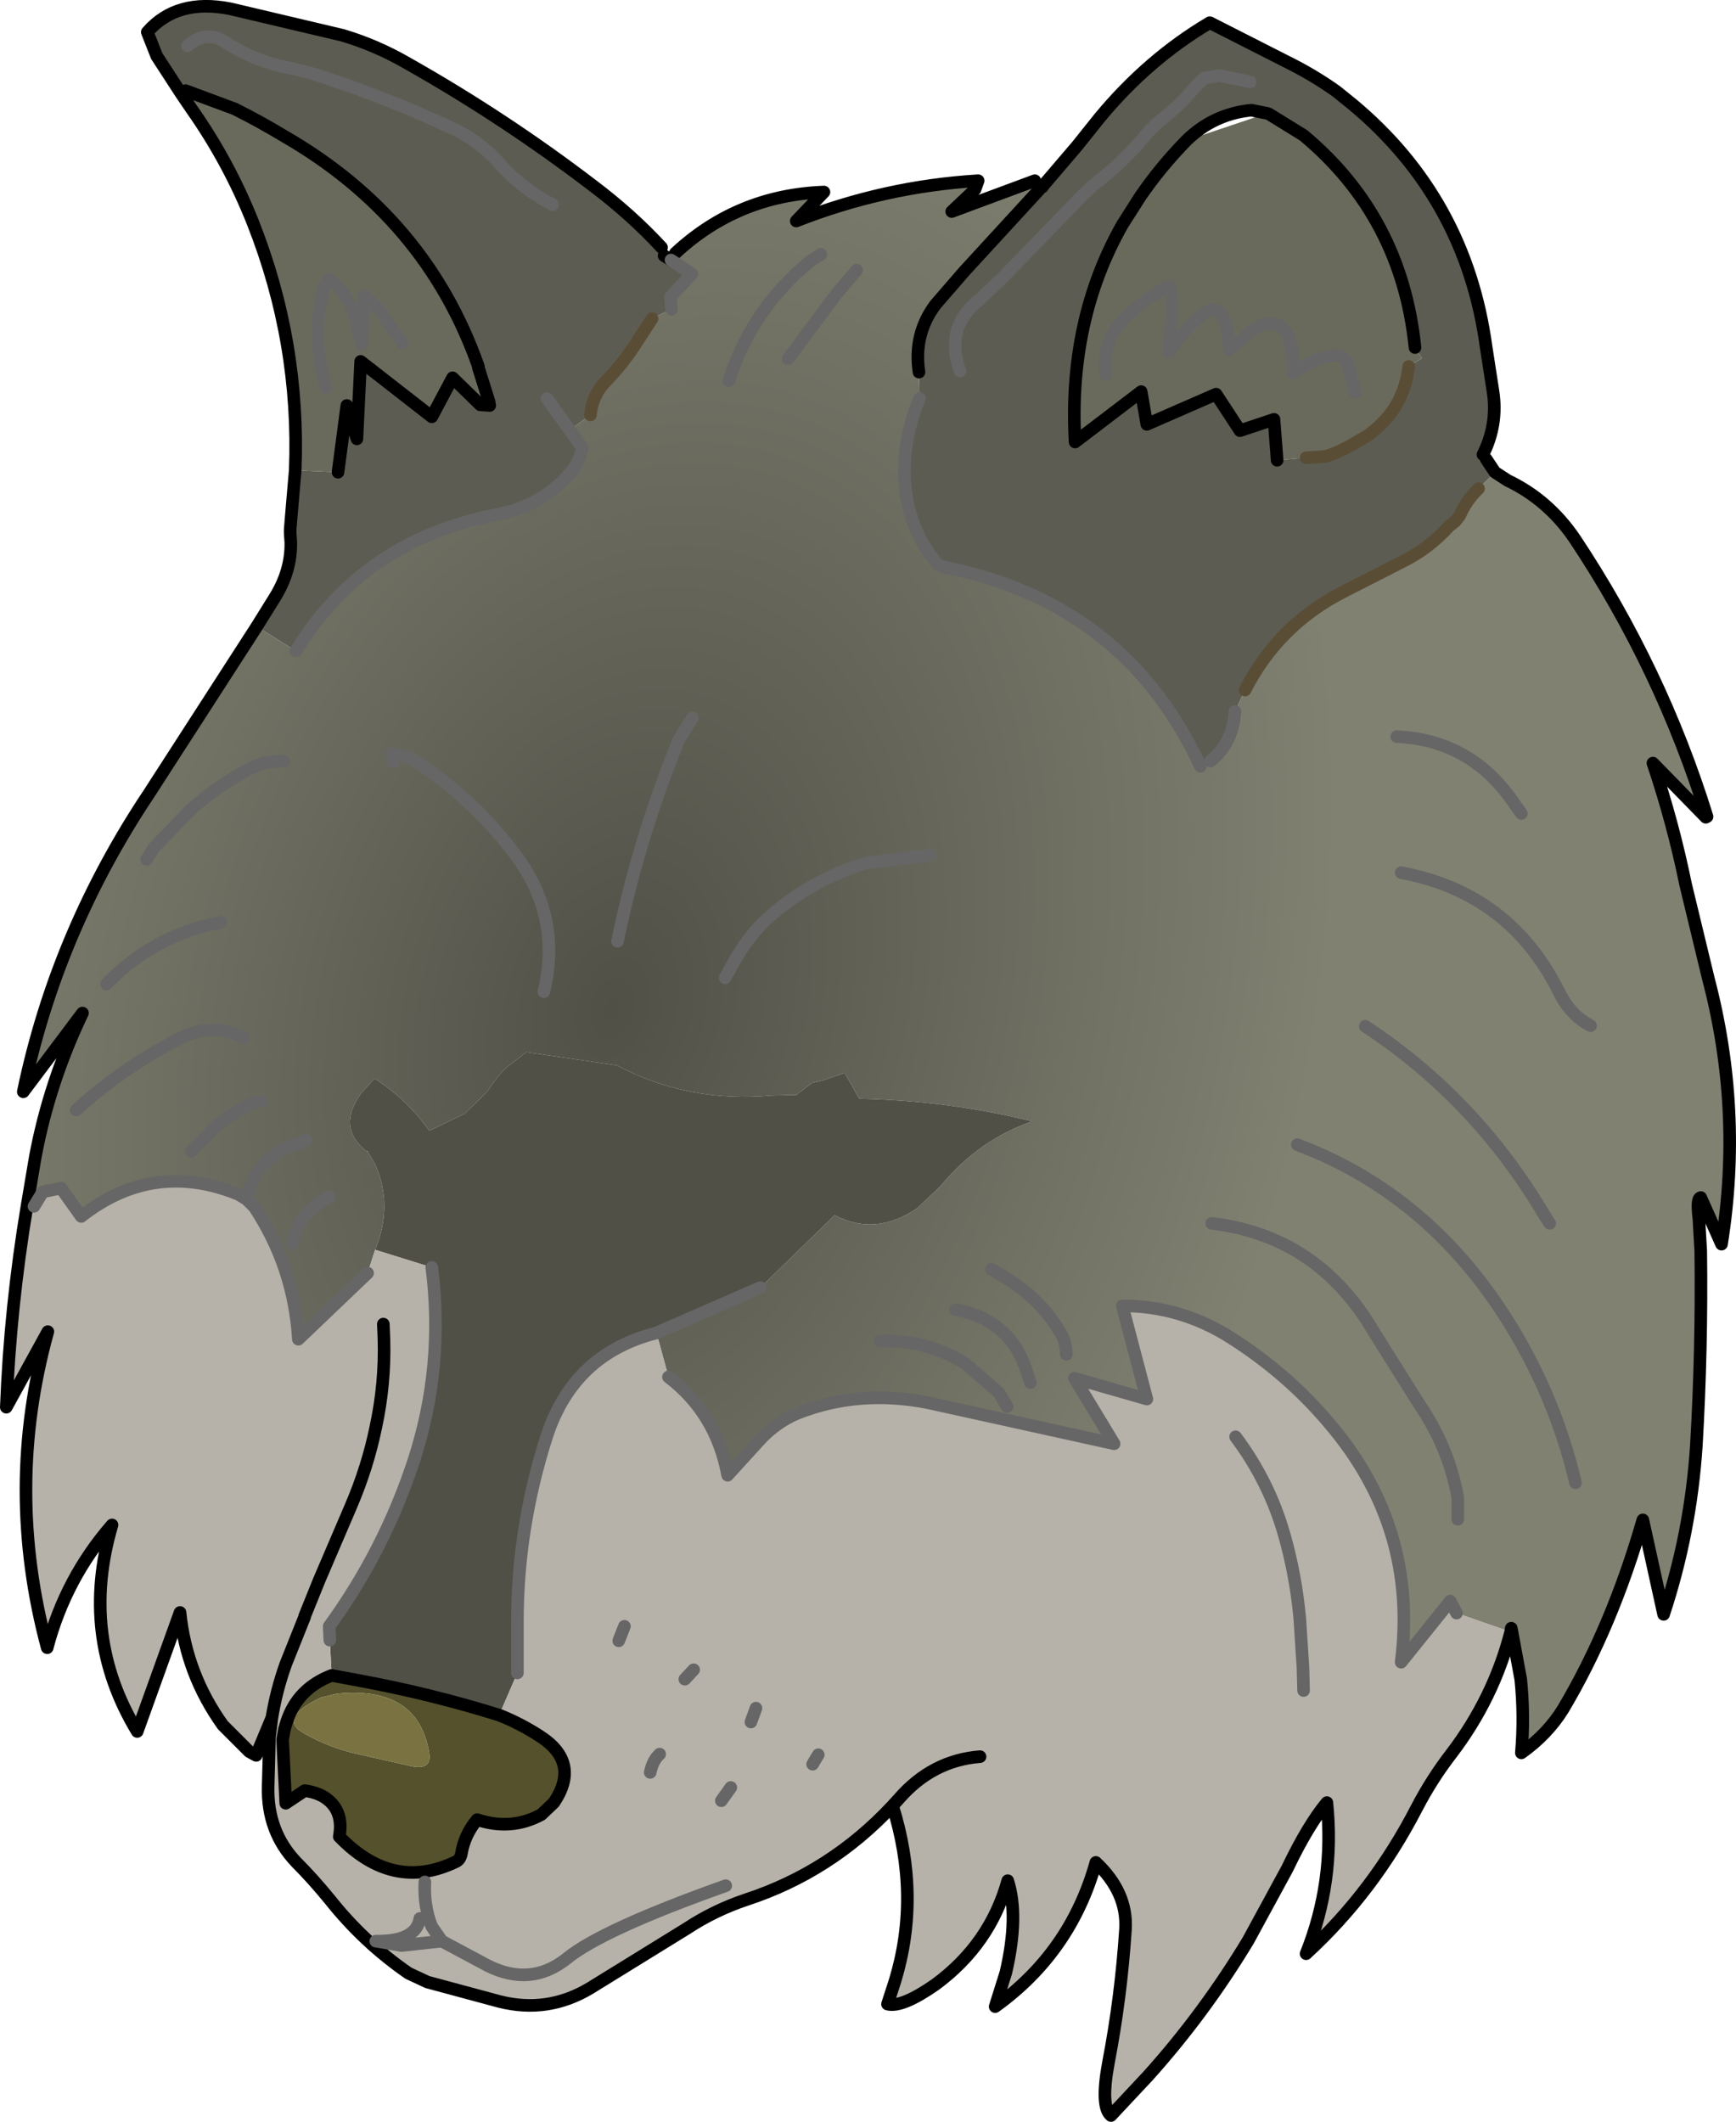 <?xml version="1.0" encoding="UTF-8" standalone="no"?>
<svg xmlns:xlink="http://www.w3.org/1999/xlink" height="168.5px" width="137.9px" xmlns="http://www.w3.org/2000/svg">
  <g transform="matrix(1.0, 0.0, 0.0, 1.0, 70.85, 77.05)">
    <path d="M2.15 -47.5 Q1.7 -50.5 3.45 -52.85 L5.7 -55.45 11.9 -62.2 11.95 -62.2 12.05 -62.35 14.7 -65.45 16.5 -67.7 Q20.35 -72.35 25.25 -75.25 L31.25 -72.2 Q33.4 -71.15 35.3 -69.8 L36.6 -68.75 Q45.6 -61.25 47.2 -49.5 L47.75 -45.95 Q48.15 -43.35 46.95 -40.95 L47.2 -40.6 47.9 -39.55 46.6 -38.25 Q45.65 -37.35 45.1 -36.1 L44.75 -35.65 44.25 -35.25 Q42.7 -33.55 40.75 -32.55 L35.95 -30.1 Q30.7 -27.45 28.05 -22.25 L27.25 -20.55 Q27.1 -18.05 25.3 -16.6 L24.5 -16.2 Q18.85 -28.4 5.8 -31.65 L4.05 -32.05 3.6 -32.25 Q0.9 -35.55 1.0 -39.9 1.05 -42.7 2.2 -45.4 L2.15 -47.5 M-17.55 -56.4 L-15.9 -55.3 -17.6 -53.45 -17.5 -52.5 -19.05 -51.75 -20.45 -49.6 Q-21.4 -48.15 -22.65 -46.85 -23.8 -45.7 -23.95 -44.1 L-25.6 -42.9 -24.6 -41.5 Q-24.8 -40.5 -25.3 -39.8 -27.65 -36.85 -31.55 -36.15 -42.0 -34.1 -47.35 -25.35 L-50.45 -27.3 -49.05 -29.55 Q-47.7 -31.7 -47.75 -34.0 L-47.8 -34.7 -47.8 -35.0 -47.65 -36.8 -47.4 -39.7 -44.0 -39.55 -43.3 -44.85 -42.5 -42.2 -42.2 -48.35 -36.55 -43.95 -34.9 -47.05 -32.7 -44.9 -31.95 -44.85 -32.0 -45.15 -32.85 -47.85 -32.85 -47.95 Q-37.0 -59.75 -48.3 -66.25 -50.2 -67.4 -52.2 -68.4 L-56.1 -69.85 -56.45 -69.6 -58.4 -72.6 -59.15 -74.5 Q-56.8 -77.2 -52.55 -76.35 L-43.65 -74.25 Q-40.95 -73.45 -38.45 -72.0 -30.75 -67.65 -23.75 -62.3 -20.7 -60.0 -18.3 -57.4 L-18.1 -56.75 -17.55 -56.4 M28.45 -70.55 L26.05 -71.05 24.8 -70.85 24.05 -70.1 Q22.8 -68.6 21.15 -67.35 L20.3 -66.5 Q18.45 -64.2 16.0 -62.35 L15.1 -61.5 8.75 -54.95 6.95 -53.25 Q4.15 -51.05 5.4 -47.6 4.15 -51.05 6.95 -53.25 L8.75 -54.95 15.1 -61.5 16.0 -62.35 Q18.45 -64.2 20.3 -66.5 L21.15 -67.35 Q22.8 -68.6 24.05 -70.1 L24.8 -70.85 26.05 -71.05 28.45 -70.55 M23.4 -65.9 Q21.3 -63.75 19.7 -61.4 L18.3 -59.2 Q14.0 -51.6 14.55 -41.95 L19.8 -45.95 20.25 -43.35 25.75 -45.75 27.65 -42.85 30.35 -43.75 30.6 -40.5 32.9 -40.7 34.45 -40.8 Q35.4 -41.1 36.4 -41.65 L37.85 -42.5 38.35 -42.9 Q40.7 -44.85 41.05 -47.95 L42.1 -48.6 41.55 -49.45 Q40.5 -59.8 32.7 -66.3 L29.95 -68.0 29.8 -68.05 28.55 -68.3 Q25.55 -68.0 23.4 -65.9 M-26.95 -60.8 Q-29.4 -62.05 -31.25 -64.15 -32.85 -65.95 -35.1 -66.95 -40.4 -69.4 -45.85 -71.15 L-47.55 -71.6 Q-50.5 -72.1 -52.95 -73.7 -54.5 -74.7 -55.95 -73.4 -54.5 -74.7 -52.95 -73.7 -50.5 -72.1 -47.55 -71.6 L-45.85 -71.15 Q-40.4 -69.4 -35.1 -66.95 -32.85 -65.95 -31.25 -64.15 -29.4 -62.05 -26.95 -60.8 M-27.4 -45.4 L-25.6 -42.9 -27.4 -45.4" fill="#5c5c52" fill-rule="evenodd" stroke="none"/>
    <path d="M11.95 -62.2 L11.9 -62.2 5.7 -55.45 3.45 -52.85 Q1.7 -50.5 2.15 -47.5 L2.2 -45.4 Q1.05 -42.7 1.0 -39.9 0.9 -35.55 3.6 -32.25 L4.05 -32.05 5.8 -31.65 Q18.85 -28.4 24.5 -16.2 L24.55 -16.1 25.3 -16.6 Q27.1 -18.05 27.25 -20.55 L28.05 -22.25 Q30.7 -27.45 35.95 -30.1 L40.75 -32.55 Q42.7 -33.55 44.25 -35.25 L44.75 -35.65 45.1 -36.1 Q45.65 -37.35 46.6 -38.25 L47.9 -39.55 48.9 -38.9 Q52.15 -37.35 54.25 -34.25 61.1 -23.95 64.75 -12.2 L64.65 -12.15 60.45 -16.45 Q62.05 -11.7 63.05 -6.8 L64.85 0.65 Q67.6 11.1 65.9 21.75 L64.25 18.05 Q63.9 18.1 64.1 19.7 L64.25 22.3 Q64.35 30.05 63.9 37.75 63.45 44.65 61.3 51.15 L59.65 43.65 Q57.2 52.15 53.3 58.7 52.05 60.7 50.0 62.15 50.25 59.2 49.95 56.3 L49.2 52.25 49.15 52.55 44.85 51.05 44.35 50.1 40.45 54.95 Q41.8 44.3 34.8 36.05 31.5 32.1 26.95 29.2 22.95 26.65 18.3 26.65 L20.25 34.05 14.5 32.4 17.65 37.6 2.9 34.35 Q-2.65 33.25 -7.55 35.2 -9.2 35.9 -10.5 37.3 L-13.05 40.1 Q-13.95 35.2 -17.75 32.3 L-18.7 28.8 -10.45 25.2 -4.55 19.45 Q-1.3 21.15 2.0 18.9 L3.85 17.15 Q6.9 13.45 11.15 12.0 4.5 10.35 -2.6 10.2 L-3.75 8.15 -5.5 8.75 -6.35 8.95 -6.4 9.0 -6.75 9.25 -7.6 9.9 -9.55 9.95 Q-16.2 10.55 -21.85 7.55 L-29.05 6.5 -30.2 7.4 Q-31.1 8.0 -32.15 9.65 L-33.95 11.4 -36.75 12.75 Q-38.5 10.25 -41.1 8.6 L-42.15 9.75 Q-44.15 12.5 -41.7 14.4 L-41.65 14.4 -41.05 15.4 Q-39.6 18.7 -41.05 22.2 L-41.65 24.05 -47.15 29.3 Q-47.5 23.55 -50.65 18.8 L-51.25 18.2 -51.9 17.8 Q-58.65 15.05 -64.4 19.55 L-66.0 17.3 -67.45 17.6 -68.15 18.75 -68.7 18.7 -68.05 14.85 Q-66.95 8.95 -64.3 3.4 L-69.0 9.65 Q-66.35 -3.05 -59.0 -14.05 L-50.45 -27.3 -47.35 -25.35 Q-42.0 -34.1 -31.55 -36.15 -27.65 -36.85 -25.3 -39.8 -24.8 -40.5 -24.6 -41.5 L-25.6 -42.9 -23.95 -44.1 Q-23.8 -45.7 -22.65 -46.85 -21.4 -48.15 -20.45 -49.6 L-19.05 -51.75 -17.5 -52.5 -17.6 -53.45 -15.9 -55.3 -17.55 -56.4 -17.2 -56.95 Q-12.25 -61.55 -5.4 -61.8 L-7.6 -59.5 Q-0.6 -62.25 6.85 -62.7 L6.6 -62.0 4.75 -60.25 11.35 -62.7 11.95 -62.2 M-46.55 13.5 L-47.85 14.0 Q-50.65 15.15 -51.25 18.2 -50.65 15.15 -47.85 14.0 L-46.55 13.5 M44.95 43.6 L44.95 41.9 Q44.25 37.9 41.85 34.4 L38.3 28.75 Q33.85 21.1 25.4 20.1 33.85 21.1 38.3 28.75 L41.85 34.4 Q44.25 37.9 44.95 41.9 L44.95 43.6 M54.3 40.7 Q52.5 33.05 48.05 26.5 41.9 17.5 32.2 13.85 41.9 17.5 48.05 26.5 52.5 33.05 54.3 40.7 M55.5 4.4 Q53.9 3.6 52.95 1.65 49.05 -6.15 40.45 -7.75 49.05 -6.15 52.95 1.65 53.9 3.6 55.5 4.4 M52.25 20.1 L51.8 19.4 Q46.35 10.2 37.6 4.45 46.35 10.2 51.8 19.4 L52.25 20.1 M50.0 -12.45 L49.5 -13.15 Q46.05 -18.3 40.1 -18.55 46.05 -18.3 49.5 -13.15 L50.0 -12.45 M13.85 30.5 Q13.85 29.6 13.45 28.9 12.4 27.05 10.75 25.65 9.45 24.6 7.9 23.75 9.45 24.6 10.75 25.65 12.4 27.05 13.45 28.9 13.85 29.6 13.85 30.5 M11.0 32.75 L10.55 31.4 Q9.15 27.7 5.05 26.95 9.15 27.7 10.55 31.4 L11.0 32.75 M9.15 34.65 L8.5 33.55 5.85 31.25 Q2.7 29.3 -0.95 29.45 2.7 29.3 5.85 31.25 L8.5 33.55 9.15 34.65 M-5.65 -56.85 L-6.5 -56.3 Q-11.15 -52.5 -12.95 -46.8 -11.15 -52.5 -6.5 -56.3 L-5.65 -56.85 M-2.8 -55.6 L-4.45 -53.65 -8.25 -48.55 -4.45 -53.65 -2.8 -55.6 M-59.2 -8.8 L-58.6 -9.75 -55.65 -12.8 Q-53.45 -14.75 -50.9 -16.05 -49.75 -16.65 -48.3 -16.6 -49.75 -16.65 -50.9 -16.05 -53.45 -14.75 -55.65 -12.8 L-58.6 -9.75 -59.2 -8.8 M3.05 -9.15 L-2.1 -8.5 Q-6.5 -7.15 -9.9 -4.1 -11.4 -2.7 -12.5 -0.75 L-13.25 0.6 -12.5 -0.75 Q-11.4 -2.7 -9.9 -4.1 -6.5 -7.15 -2.1 -8.5 L3.05 -9.15 M-15.85 -20.05 L-16.95 -18.25 Q-20.1 -10.5 -21.8 -2.3 -20.1 -10.5 -16.95 -18.25 L-15.85 -20.05 M-39.6 -16.55 L-39.8 -17.2 -38.4 -16.95 Q-33.6 -13.95 -30.2 -9.55 -26.15 -4.45 -27.65 1.7 -26.15 -4.45 -30.2 -9.55 -33.6 -13.95 -38.4 -16.95 L-39.8 -17.2 -39.6 -16.55 M-64.8 11.1 Q-61.05 7.7 -56.55 5.4 -54.0 4.1 -51.5 5.35 -54.0 4.1 -56.55 5.4 -61.05 7.7 -64.8 11.1 M-50.05 10.4 L-50.55 10.45 Q-52.2 11.2 -53.6 12.3 L-55.65 14.4 -53.6 12.3 Q-52.2 11.2 -50.55 10.45 L-50.05 10.4 M-44.7 18.0 Q-47.1 19.2 -47.65 21.75 -47.1 19.2 -44.7 18.0 M-62.4 1.1 Q-58.55 -2.85 -53.3 -3.8 -58.55 -2.85 -62.4 1.1" fill="url(#gradient0)" fill-rule="evenodd" stroke="none"/>
    <path d="M30.6 -40.5 L30.35 -43.75 27.65 -42.85 25.75 -45.75 20.25 -43.35 19.8 -45.95 14.55 -41.95 Q14.0 -51.6 18.3 -59.2 L19.7 -61.4 Q21.3 -63.75 23.4 -65.9 L29.8 -68.05 29.95 -68.0 32.7 -66.3 Q40.5 -59.8 41.55 -49.45 L42.1 -48.6 41.05 -47.95 Q40.7 -44.85 38.35 -42.9 L37.85 -42.5 36.4 -41.65 Q35.4 -41.1 34.45 -40.8 L32.9 -40.7 30.6 -40.5 M36.8 -45.85 L36.3 -47.9 Q36.0 -48.75 35.45 -48.8 34.25 -48.85 32.95 -48.1 L31.9 -47.4 Q31.95 -48.7 31.6 -49.95 31.25 -51.2 30.35 -51.35 29.35 -51.45 28.2 -50.5 L26.8 -49.25 26.7 -50.5 Q26.6 -51.8 25.85 -52.4 25.5 -52.7 24.65 -52.05 23.05 -50.75 22.0 -49.05 L22.0 -49.85 Q22.45 -52.2 22.1 -54.35 20.2 -53.45 18.5 -51.8 16.6 -49.85 17.0 -47.3 16.6 -49.85 18.5 -51.8 20.2 -53.45 22.1 -54.35 22.45 -52.2 22.0 -49.85 L22.0 -49.05 Q23.05 -50.75 24.65 -52.05 25.5 -52.7 25.85 -52.4 26.6 -51.8 26.7 -50.5 L26.8 -49.25 28.2 -50.5 Q29.35 -51.45 30.35 -51.35 31.25 -51.2 31.6 -49.95 31.95 -48.7 31.9 -47.4 L32.95 -48.1 Q34.25 -48.85 35.45 -48.8 36.0 -48.75 36.3 -47.9 L36.8 -45.85 M-56.45 -69.6 L-56.1 -69.85 -52.2 -68.4 Q-50.2 -67.4 -48.3 -66.25 -37.0 -59.75 -32.85 -47.95 L-32.85 -47.85 -32.0 -45.15 -32.7 -44.9 -34.9 -47.05 -36.55 -43.95 -42.2 -48.35 -42.5 -42.2 -43.3 -44.85 -44.0 -39.55 -47.4 -39.7 Q-47.0 -49.85 -50.75 -59.35 -52.65 -64.15 -55.6 -68.35 L-56.45 -69.6 M-38.9 -49.8 L-40.7 -52.4 -41.9 -53.6 -42.0 -52.45 -42.1 -49.75 -42.4 -50.75 Q-42.75 -53.35 -44.7 -54.9 L-45.1 -54.3 Q-46.15 -50.3 -44.95 -46.25 -46.15 -50.3 -45.1 -54.3 L-44.7 -54.9 Q-42.75 -53.35 -42.4 -50.75 L-42.1 -49.75 -42.0 -52.45 -41.9 -53.6 -40.7 -52.4 -38.9 -49.8" fill="#6a6a5c" fill-rule="evenodd" stroke="none"/>
    <path d="M24.5 -16.2 L25.3 -16.6 24.55 -16.1 24.5 -16.2" fill="#3dd2ff" fill-rule="evenodd" stroke="none"/>
    <path d="M-41.7 14.4 Q-44.15 12.5 -42.15 9.75 L-41.1 8.6 Q-38.5 10.25 -36.75 12.75 L-33.95 11.4 -32.15 9.65 Q-31.1 8.0 -30.2 7.4 L-29.05 6.5 -21.85 7.55 Q-16.2 10.55 -9.55 9.95 L-7.6 9.9 -6.75 9.25 -6.4 9.0 -6.35 8.95 -5.5 8.75 -3.75 8.15 -2.6 10.2 Q4.5 10.35 11.15 12.0 6.9 13.45 3.85 17.15 L2.0 18.9 Q-1.3 21.15 -4.55 19.45 L-10.45 25.2 -18.7 28.8 Q-25.25 30.45 -27.4 36.95 -29.75 44.25 -29.75 51.7 L-29.75 55.8 -31.2 59.15 Q-36.65 57.45 -42.35 56.4 L-44.5 56.0 -44.65 53.2 -44.7 52.1 Q-40.3 46.05 -37.95 38.85 -35.55 31.4 -36.55 23.6 L-41.05 22.2 Q-39.6 18.7 -41.05 15.4 L-41.65 14.4 -41.65 14.35 -41.7 14.4" fill="#505047" fill-rule="evenodd" stroke="none"/>
    <path d="M-68.7 18.7 L-68.15 18.75 -67.45 17.6 -66.0 17.3 -64.4 19.55 Q-58.65 15.05 -51.9 17.8 L-51.25 18.2 -50.65 18.8 Q-47.5 23.55 -47.15 29.3 L-41.65 24.05 -41.05 22.2 -36.55 23.6 Q-35.55 31.4 -37.95 38.85 -40.3 46.05 -44.7 52.1 L-44.65 53.2 -44.5 56.0 Q-47.25 57.05 -48.1 59.75 L-48.25 60.25 -48.4 61.1 -48.15 66.15 -46.65 65.15 Q-45.85 65.25 -45.2 65.6 -43.5 66.6 -43.9 68.8 -39.65 73.2 -34.65 70.8 -34.3 70.65 -34.2 70.15 -33.95 68.65 -32.95 67.45 -30.25 68.35 -27.85 67.05 L-26.85 66.1 Q-24.7 62.9 -28.0 60.8 -29.55 59.8 -31.2 59.15 L-29.75 55.8 -29.75 51.7 Q-29.75 44.25 -27.4 36.95 -25.25 30.45 -18.7 28.8 L-17.75 32.3 Q-13.95 35.2 -13.05 40.1 L-10.5 37.3 Q-9.2 35.9 -7.55 35.2 -2.65 33.25 2.9 34.35 L17.65 37.6 14.5 32.4 20.25 34.05 18.3 26.65 Q22.95 26.65 26.95 29.2 31.5 32.1 34.8 36.05 41.8 44.3 40.45 54.95 L44.35 50.1 44.85 51.05 49.15 52.55 Q47.8 57.8 44.45 62.2 42.9 64.2 41.7 66.5 38.25 73.2 32.9 78.1 35.2 72.35 34.55 66.1 33.05 67.9 31.4 71.35 L28.3 77.05 Q24.8 82.85 20.35 87.8 L17.4 90.95 Q16.55 90.25 17.2 86.75 18.2 81.55 18.55 76.2 18.75 73.25 16.2 70.85 14.2 78.0 8.2 82.3 L9.05 79.6 Q10.1 75.1 9.2 72.3 7.8 77.35 3.45 80.55 0.8 82.4 -0.35 82.1 L0.25 80.25 Q2.3 73.5 0.05 66.35 -4.85 71.6 -11.55 73.8 -14.1 74.65 -16.3 76.1 L-24.0 80.85 Q-27.35 82.85 -31.15 81.9 L-36.9 80.35 -38.4 79.65 Q-41.95 77.2 -44.65 73.8 -46.0 72.15 -47.3 70.85 -49.65 68.4 -49.55 64.8 L-49.45 61.1 -49.45 61.05 -49.45 60.95 -49.25 59.35 -50.5 62.35 -51.05 62.05 -53.15 59.95 Q-56.05 55.9 -56.55 51.0 L-59.95 60.45 Q-64.55 52.85 -61.95 44.05 -65.65 48.3 -67.1 53.8 -70.5 41.15 -67.05 28.7 L-70.35 34.7 Q-70.05 26.8 -68.7 18.7 M32.7 57.2 L32.65 55.35 32.4 51.5 Q32.1 48.15 31.2 44.95 30.0 40.65 27.3 37.05 30.0 40.65 31.2 44.95 32.1 48.15 32.4 51.5 L32.65 55.35 32.7 57.2 M7.0 62.45 Q3.2 62.75 0.55 65.8 L0.05 66.35 0.55 65.8 Q3.2 62.75 7.0 62.45 M-49.25 59.35 Q-48.9 57.2 -48.15 55.1 L-46.65 51.35 -46.65 51.3 -45.5 48.45 -42.95 42.5 Q-41.65 39.45 -41.0 36.3 -40.25 32.85 -40.35 29.3 L-40.4 28.1 -40.35 29.3 Q-40.25 32.85 -41.0 36.3 -41.65 39.45 -42.95 42.5 L-45.5 48.45 -46.65 51.3 -46.65 51.35 -48.15 55.1 Q-48.9 57.2 -49.25 59.35 M-13.2 72.7 Q-23.05 76.2 -25.85 78.5 -28.7 80.75 -32.1 79.05 L-35.75 77.1 -38.95 77.45 -41.0 77.1 Q-37.8 77.15 -37.5 75.3 -37.8 77.15 -41.0 77.1 L-38.95 77.45 -35.75 77.1 -36.55 75.95 Q-37.2 74.35 -37.1 72.4 -37.2 74.35 -36.55 75.95 L-35.75 77.1 -32.1 79.05 Q-28.7 80.75 -25.85 78.5 -23.05 76.2 -13.2 72.7 M-21.25 52.1 L-21.7 53.25 -21.25 52.1 M-10.8 58.6 L-11.2 59.7 -10.8 58.6 M-15.75 55.55 L-16.45 56.3 -15.75 55.55 M-12.8 64.9 L-13.55 65.95 -12.8 64.9 M-18.45 62.25 Q-19.0 62.75 -19.2 63.7 -19.0 62.75 -18.45 62.25 M-5.85 62.3 L-6.3 63.05 -5.85 62.3" fill="#b6b1a9" fill-rule="evenodd" stroke="none"/>
    <path d="M-44.5 56.0 L-42.35 56.4 Q-36.65 57.45 -31.2 59.15 -29.55 59.8 -28.0 60.8 -24.7 62.9 -26.85 66.1 L-27.85 67.05 Q-30.25 68.35 -32.95 67.45 -33.95 68.65 -34.2 70.15 -34.3 70.65 -34.65 70.8 -39.65 73.2 -43.9 68.8 -43.5 66.6 -45.2 65.6 -45.85 65.25 -46.65 65.15 L-48.15 66.15 -48.4 61.1 -48.25 60.25 -48.1 59.75 Q-47.25 57.05 -44.5 56.0 M-44.1 57.45 L-45.35 57.75 Q-48.85 59.4 -46.7 60.6 -44.6 61.8 -42.2 62.3 L-38.2 63.2 Q-36.55 63.55 -36.75 62.2 -37.6 56.8 -44.1 57.45" fill="#54512c" fill-rule="evenodd" stroke="none"/>
    <path d="M-44.1 57.45 Q-37.6 56.8 -36.75 62.2 -36.55 63.55 -38.2 63.2 L-42.2 62.3 Q-44.6 61.8 -46.7 60.6 -48.85 59.4 -45.35 57.75 L-44.1 57.45" fill="#7a7241" fill-rule="evenodd" stroke="none"/>
    <path d="M11.95 -62.2 L11.9 -62.2 5.7 -55.45 3.45 -52.85 Q1.7 -50.5 2.15 -47.5 M47.9 -39.55 L47.2 -40.6 M46.95 -40.95 Q48.15 -43.35 47.75 -45.95 L47.2 -49.5 Q45.6 -61.25 36.6 -68.75 L35.3 -69.8 Q33.4 -71.15 31.25 -72.2 L25.25 -75.25 Q20.35 -72.35 16.5 -67.7 L14.7 -65.45 12.05 -62.35 11.95 -62.2 M11.35 -62.7 L4.75 -60.25 6.6 -62.0 6.85 -62.7 Q-0.6 -62.25 -7.6 -59.5 L-5.4 -61.8 Q-12.25 -61.55 -17.2 -56.95 M-50.45 -27.3 L-59.0 -14.05 Q-66.35 -3.05 -69.0 9.65 L-64.3 3.4 Q-66.95 8.95 -68.05 14.85 L-68.7 18.7 M30.6 -40.5 L30.35 -43.75 27.65 -42.85 25.75 -45.75 20.25 -43.35 19.8 -45.95 14.55 -41.95 Q14.0 -51.6 18.3 -59.2 L19.7 -61.4 Q21.3 -63.75 23.4 -65.9 25.55 -68.0 28.55 -68.3 L29.8 -68.05 29.95 -68.0 32.7 -66.3 Q40.5 -59.8 41.55 -49.45 M47.9 -39.55 L48.9 -38.9 Q52.15 -37.35 54.25 -34.25 61.1 -23.95 64.75 -12.2 L64.65 -12.15 60.45 -16.45 Q62.05 -11.7 63.05 -6.8 L64.85 0.65 Q67.6 11.1 65.9 21.75 L64.25 18.05 Q63.9 18.1 64.1 19.7 L64.25 22.3 Q64.35 30.05 63.9 37.75 63.45 44.65 61.3 51.15 L59.65 43.65 Q57.2 52.15 53.3 58.7 52.05 60.7 50.0 62.15 50.25 59.2 49.95 56.3 L49.2 52.25 49.15 52.55 Q47.8 57.8 44.45 62.2 42.9 64.2 41.7 66.5 38.25 73.2 32.9 78.1 35.2 72.35 34.55 66.1 33.05 67.9 31.4 71.35 L28.3 77.05 Q24.8 82.85 20.35 87.8 L17.4 90.95 Q16.55 90.25 17.2 86.75 18.2 81.55 18.55 76.2 18.75 73.25 16.2 70.85 14.2 78.0 8.2 82.3 L9.05 79.6 Q10.1 75.1 9.2 72.3 7.8 77.35 3.45 80.55 0.8 82.4 -0.35 82.1 L0.25 80.25 Q2.3 73.5 0.05 66.35 -4.85 71.6 -11.55 73.8 -14.1 74.65 -16.3 76.1 L-24.0 80.85 Q-27.35 82.85 -31.15 81.9 L-36.9 80.35 -38.4 79.65 Q-41.95 77.2 -44.65 73.8 -46.0 72.15 -47.3 70.85 -49.65 68.4 -49.55 64.8 L-49.45 61.1 -49.45 61.05 -49.45 60.95 -49.25 59.35 -50.5 62.35 -51.05 62.05 -53.15 59.95 Q-56.05 55.9 -56.55 51.0 L-59.95 60.45 Q-64.55 52.85 -61.95 44.05 -65.65 48.3 -67.1 53.8 -70.5 41.15 -67.05 28.7 L-70.35 34.7 Q-70.05 26.8 -68.7 18.7 M-44.5 56.0 L-42.35 56.4 Q-36.65 57.45 -31.2 59.15 M0.05 66.35 L0.55 65.8 Q3.2 62.75 7.0 62.45 M-18.3 -57.4 Q-20.7 -60.0 -23.75 -62.3 -30.75 -67.65 -38.45 -72.0 -40.95 -73.45 -43.65 -74.25 L-52.55 -76.35 Q-56.8 -77.2 -59.15 -74.5 L-58.4 -72.6 -56.45 -69.6 -55.6 -68.35 Q-52.65 -64.15 -50.75 -59.35 -47.0 -49.85 -47.4 -39.7 L-47.65 -36.8 -47.8 -35.0 -47.8 -34.7 -47.75 -34.0 Q-47.7 -31.7 -49.05 -29.55 L-50.45 -27.3 M-56.1 -69.85 L-52.2 -68.4 Q-50.2 -67.4 -48.3 -66.25 -37.0 -59.75 -32.85 -47.95 L-32.85 -47.85 -32.0 -45.15 -31.95 -44.85 -32.7 -44.9 -34.9 -47.05 -36.55 -43.95 -42.2 -48.35 -42.5 -42.2 -43.3 -44.85 -44.0 -39.55 M-17.55 -56.4 L-18.1 -56.75 M-40.4 28.1 L-40.35 29.3 Q-40.25 32.85 -41.0 36.3 -41.65 39.45 -42.95 42.5 L-45.5 48.45 -46.65 51.3 -46.65 51.35 -48.15 55.1 Q-48.9 57.2 -49.25 59.35 M-44.5 56.0 Q-47.25 57.05 -48.1 59.75 L-48.25 60.25 -48.4 61.1 -48.15 66.15 -46.65 65.15 Q-45.85 65.25 -45.2 65.6 -43.5 66.6 -43.9 68.8 -39.65 73.2 -34.65 70.8 -34.3 70.65 -34.2 70.15 -33.95 68.65 -32.95 67.45 -30.25 68.35 -27.85 67.05 L-26.85 66.1 Q-24.7 62.9 -28.0 60.8 -29.55 59.8 -31.2 59.15" fill="none" stroke="#000000" stroke-linecap="round" stroke-linejoin="round" stroke-width="1.0"/>
    <path d="M2.2 -45.4 Q1.05 -42.7 1.0 -39.9 0.9 -35.55 3.6 -32.25 L4.05 -32.05 5.8 -31.65 Q18.85 -28.4 24.5 -16.2 M25.3 -16.6 Q27.1 -18.05 27.25 -20.55 M-17.55 -56.4 L-15.9 -55.3 -17.6 -53.45 -17.5 -52.5 M-25.6 -42.9 L-24.6 -41.5 Q-24.8 -40.5 -25.3 -39.8 -27.65 -36.85 -31.55 -36.15 -42.0 -34.1 -47.35 -25.35 M-68.15 18.75 L-67.45 17.6 -66.0 17.3 -64.4 19.55 Q-58.65 15.05 -51.9 17.8 L-51.25 18.2 Q-50.65 15.15 -47.85 14.0 L-46.55 13.5 M5.4 -47.6 Q4.15 -51.05 6.95 -53.25 L8.75 -54.95 15.1 -61.5 16.0 -62.35 Q18.45 -64.2 20.3 -66.5 L21.15 -67.35 Q22.8 -68.6 24.05 -70.1 L24.8 -70.85 26.05 -71.05 28.45 -70.55 M17.0 -47.3 Q16.6 -49.85 18.5 -51.8 20.2 -53.45 22.1 -54.35 22.45 -52.2 22.0 -49.85 L22.0 -49.05 Q23.05 -50.75 24.65 -52.05 25.5 -52.7 25.85 -52.4 26.6 -51.8 26.7 -50.5 L26.8 -49.25 28.2 -50.5 Q29.35 -51.45 30.35 -51.35 31.25 -51.2 31.6 -49.95 31.95 -48.7 31.9 -47.4 L32.95 -48.1 Q34.25 -48.85 35.45 -48.8 36.0 -48.75 36.3 -47.9 L36.8 -45.85 M40.1 -18.55 Q46.05 -18.3 49.5 -13.15 L50.0 -12.45 M37.6 4.45 Q46.35 10.2 51.8 19.4 L52.25 20.1 M40.45 -7.75 Q49.05 -6.15 52.95 1.65 53.9 3.6 55.5 4.4 M32.2 13.85 Q41.9 17.5 48.05 26.5 52.5 33.05 54.3 40.7 M25.4 20.1 Q33.85 21.1 38.3 28.75 L41.85 34.4 Q44.25 37.9 44.95 41.9 L44.95 43.6 M-36.55 23.6 Q-35.55 31.4 -37.95 38.85 -40.3 46.05 -44.7 52.1 L-44.65 53.2 M-29.75 55.8 L-29.75 51.7 Q-29.75 44.25 -27.4 36.95 -25.25 30.45 -18.7 28.8 L-10.45 25.2 M44.85 51.05 L44.35 50.1 40.45 54.95 Q41.8 44.3 34.8 36.05 31.5 32.1 26.95 29.2 22.95 26.65 18.3 26.65 L20.25 34.05 14.5 32.4 17.65 37.6 2.9 34.35 Q-2.65 33.25 -7.55 35.2 -9.2 35.9 -10.5 37.3 L-13.05 40.1 Q-13.95 35.2 -17.75 32.3 M-0.95 29.45 Q2.7 29.3 5.85 31.25 L8.5 33.55 9.15 34.65 M5.05 26.95 Q9.15 27.7 10.55 31.4 L11.0 32.75 M7.9 23.75 Q9.45 24.6 10.75 25.65 12.4 27.05 13.45 28.9 13.85 29.6 13.85 30.5 M27.3 37.05 Q30.0 40.65 31.2 44.95 32.1 48.15 32.4 51.5 L32.65 55.35 32.7 57.2 M-55.95 -73.4 Q-54.5 -74.7 -52.95 -73.7 -50.5 -72.1 -47.55 -71.6 L-45.85 -71.15 Q-40.4 -69.4 -35.1 -66.95 -32.85 -65.95 -31.25 -64.15 -29.4 -62.05 -26.95 -60.8 M-8.25 -48.55 L-4.45 -53.65 -2.8 -55.6 M-12.95 -46.8 Q-11.15 -52.5 -6.5 -56.3 L-5.65 -56.85 M-44.95 -46.25 Q-46.15 -50.3 -45.1 -54.3 L-44.7 -54.9 Q-42.75 -53.35 -42.4 -50.75 L-42.1 -49.75 -42.0 -52.45 -41.9 -53.6 -40.7 -52.4 -38.9 -49.8 M-48.3 -16.6 Q-49.75 -16.65 -50.9 -16.05 -53.45 -14.75 -55.65 -12.8 L-58.6 -9.75 -59.2 -8.8 M-25.6 -42.9 L-27.4 -45.4 M-27.65 1.7 Q-26.15 -4.45 -30.2 -9.55 -33.6 -13.95 -38.4 -16.95 L-39.8 -17.2 -39.6 -16.55 M-21.8 -2.3 Q-20.1 -10.5 -16.95 -18.25 L-15.85 -20.05 M-13.25 0.6 L-12.5 -0.75 Q-11.4 -2.7 -9.9 -4.1 -6.5 -7.15 -2.1 -8.5 L3.05 -9.15 M-55.65 14.4 L-53.6 12.3 Q-52.2 11.2 -50.55 10.45 L-50.05 10.4 M-51.5 5.35 Q-54.0 4.1 -56.55 5.4 -61.05 7.7 -64.8 11.1 M-41.65 24.05 L-47.15 29.3 Q-47.5 23.55 -50.65 18.8 L-51.25 18.2 M-47.65 21.75 Q-47.1 19.2 -44.7 18.0 M-6.3 63.05 L-5.85 62.3 M-19.2 63.7 Q-19.0 62.75 -18.45 62.25 M-13.55 65.95 L-12.8 64.9 M-16.45 56.3 L-15.75 55.55 M-11.2 59.7 L-10.8 58.6 M-21.7 53.25 L-21.25 52.1 M-37.5 75.3 Q-37.8 77.15 -41.0 77.1 L-38.95 77.45 -35.75 77.1 -36.55 75.95 Q-37.2 74.35 -37.1 72.4 M-35.75 77.1 L-32.1 79.05 Q-28.7 80.75 -25.85 78.5 -23.05 76.2 -13.2 72.7 M-53.3 -3.8 Q-58.55 -2.85 -62.4 1.1" fill="none" stroke="#666666" stroke-linecap="round" stroke-linejoin="round" stroke-width="1.0"/>
    <path d="M28.05 -22.25 Q30.7 -27.45 35.95 -30.1 L40.75 -32.55 Q42.7 -33.55 44.25 -35.25 L44.75 -35.65 45.1 -36.1 Q45.65 -37.35 46.6 -38.25 M-19.05 -51.75 L-20.45 -49.6 Q-21.4 -48.15 -22.65 -46.85 -23.8 -45.7 -23.95 -44.1 M41.05 -47.95 Q40.7 -44.85 38.35 -42.9 L37.85 -42.5 36.4 -41.65 Q35.4 -41.1 34.45 -40.8 L32.9 -40.7" fill="none" stroke="#5a4d36" stroke-linecap="round" stroke-linejoin="round" stroke-width="1.0"/>
  </g>
  <defs>
    <radialGradient cx="0" cy="0" gradientTransform="matrix(0.065, 0.018, -0.027, 0.096, -22.2, 3.0)" gradientUnits="userSpaceOnUse" id="gradient0" r="819.2" spreadMethod="pad">
      <stop offset="0.0" stop-color="#505047"/>
      <stop offset="1.0" stop-color="#818172"/>
    </radialGradient>
  </defs>
</svg>
